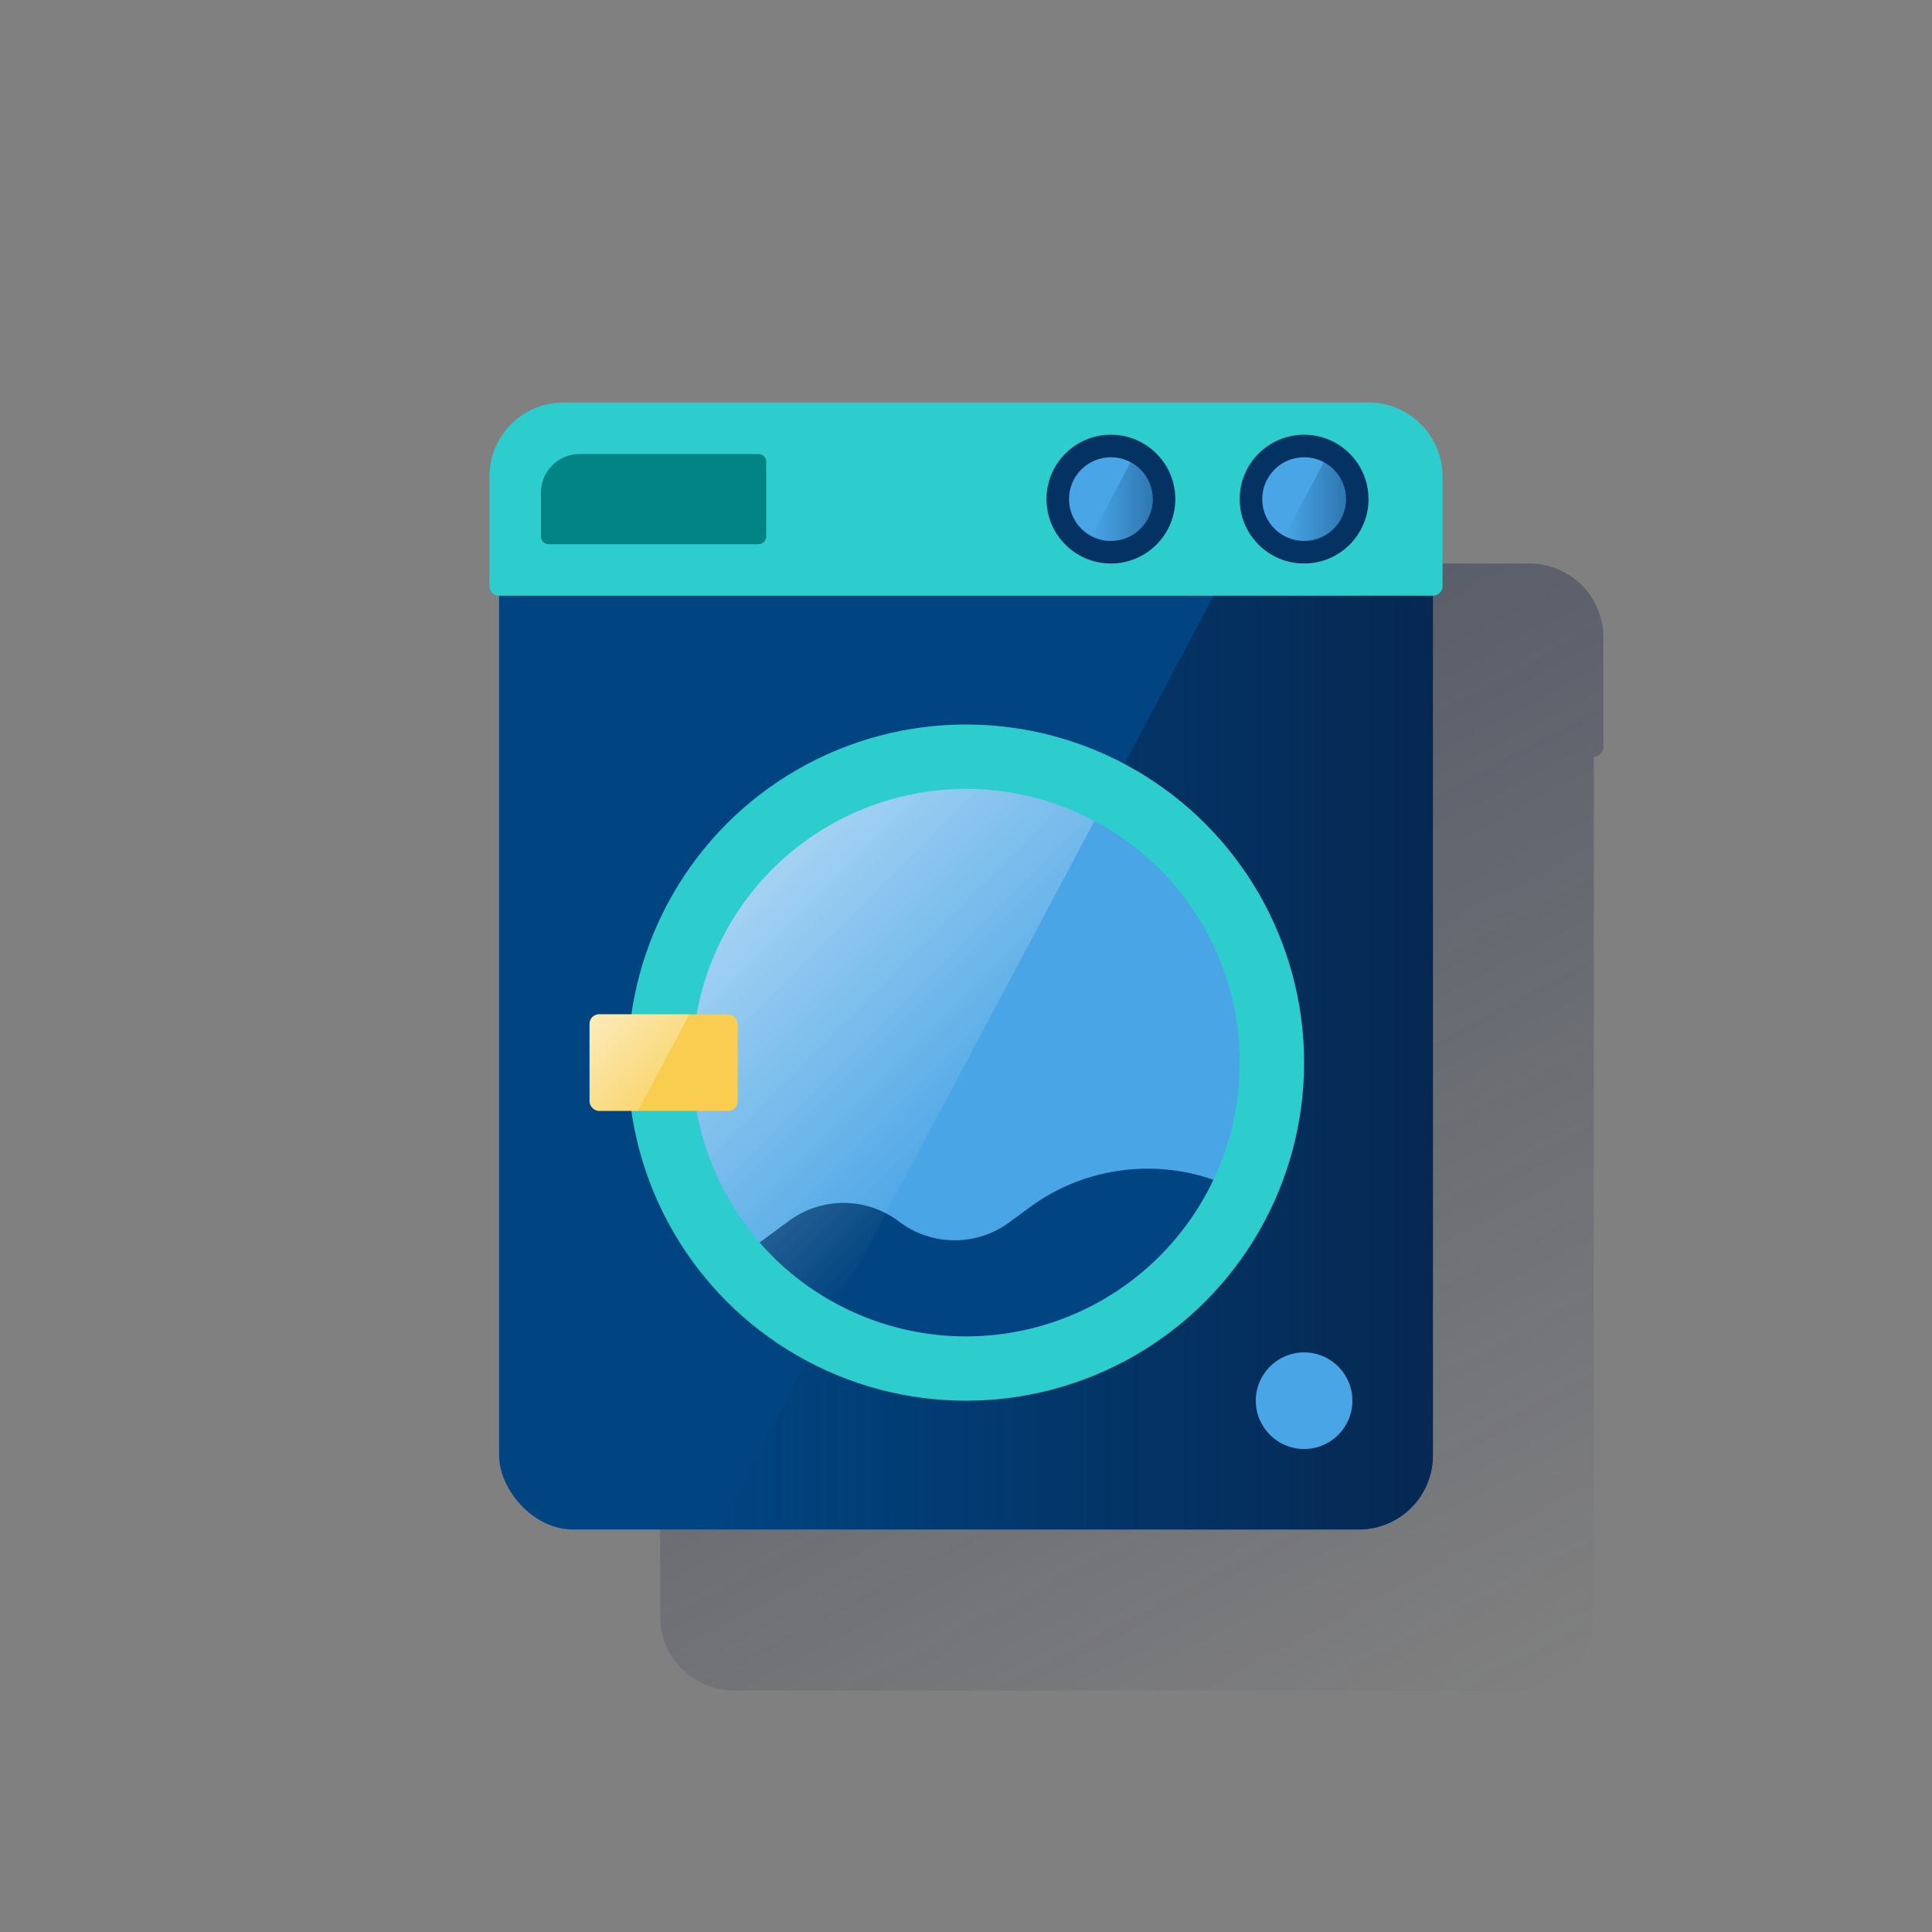 <svg xmlns="http://www.w3.org/2000/svg" xmlns:xlink="http://www.w3.org/1999/xlink" viewBox="0 0 600 600"><rect x="0" y="0" width="600" height="600" fill="#808080" stroke="none"/><defs><style>.cls-1{fill:none;}.cls-2{fill:url(#Degradado_sin_nombre_477);}.cls-3{fill:#004481;}.cls-4{fill:url(#Degradado_sin_nombre_114);}.cls-5{fill:#2dcccd;}.cls-6{fill:#49a5e6;}.cls-7{fill:url(#Degradado_sin_nombre_77);}.cls-8{fill:#f8cd50;}.cls-9{fill:#028484;}.cls-10{fill:#043263;}.cls-11{fill:url(#Degradado_sin_nombre_30);}.cls-12{fill:url(#Degradado_sin_nombre_30-2);}.cls-13{fill:url(#Degradado_sin_nombre_18);}</style><linearGradient id="Degradado_sin_nombre_477" x1="249.79" y1="2911.24" x2="451.86" y2="2531.21" gradientTransform="matrix(1, 0, 0, -1, 0, 3070)" gradientUnits="userSpaceOnUse"><stop offset="0" stop-color="#1c2645" stop-opacity="0.5"/><stop offset="1" stop-color="#1c2645" stop-opacity="0"/></linearGradient><linearGradient id="Degradado_sin_nombre_114" x1="445" y1="2768.5" x2="222.75" y2="2768.5" gradientTransform="matrix(1, 0, 0, -1, 0, 3070)" gradientUnits="userSpaceOnUse"><stop offset="0" stop-color="#072146" stop-opacity="0.8"/><stop offset="1" stop-color="#072146" stop-opacity="0"/></linearGradient><linearGradient id="Degradado_sin_nombre_77" x1="238.58" y1="2798.79" x2="316.26" y2="2721.12" gradientTransform="matrix(1, 0, 0, -1, 0, 3070)" gradientUnits="userSpaceOnUse"><stop offset="0" stop-color="#fff" stop-opacity="0.5"/><stop offset="1" stop-color="#fff" stop-opacity="0"/></linearGradient><linearGradient id="Degradado_sin_nombre_30" x1="418" y1="2914.22" x2="398.9" y2="2914.22" gradientTransform="matrix(1, 0, 0, -1, 0, 3070)" gradientUnits="userSpaceOnUse"><stop offset="0" stop-color="#043263" stop-opacity="0.4"/><stop offset="1" stop-color="#043263" stop-opacity="0"/></linearGradient><linearGradient id="Degradado_sin_nombre_30-2" x1="358" y1="2914.22" x2="338.9" y2="2914.22" xlink:href="#Degradado_sin_nombre_30"/><linearGradient id="Degradado_sin_nombre_18" x1="184.65" y1="2754.82" x2="206.3" y2="2733.18" gradientTransform="matrix(1, 0, 0, -1, 0, 3070)" gradientUnits="userSpaceOnUse"><stop offset="0" stop-color="#fff" stop-opacity="0.6"/><stop offset="1" stop-color="#fff" stop-opacity="0.2"/></linearGradient></defs><title>11</title><g id="Cuadrados_Blancos" data-name="Cuadrados Blancos"><rect class="cls-1" width="600" height="600"/></g><g id="Capa_43" data-name="Capa 43"><path class="cls-2" d="M475,175H225a23,23,0,0,0-23,23v34a3,3,0,0,0,3,3h0V502a23,23,0,0,0,23,23H472a23,23,0,0,0,6.84-1c.72-.23,1.42-.48,2.11-.77.35-.15.68-.3,1-.46a23.3,23.3,0,0,0,4.66-3c.29-.23.56-.47.83-.72l.8-.76c.26-.26.51-.53.76-.8s.49-.55.72-.83a23.3,23.3,0,0,0,3-4.66c.16-.33.31-.67.46-1a18.75,18.75,0,0,0,.77-2.11,23,23,0,0,0,1-6.84V235h0a3,3,0,0,0,3-3h0V198A23,23,0,0,0,475,175Z"/><rect class="cls-3" x="155" y="128" width="290" height="347" rx="23"/><path class="cls-4" d="M422,128H407.25L222.75,475H422a23,23,0,0,0,23-23V151A23,23,0,0,0,422,128Z"/><circle class="cls-5" cx="300" cy="330" r="105"/><circle class="cls-6" cx="300" cy="330" r="85"/><path class="cls-3" d="M319.7,375l-6.29,4.63a28.55,28.55,0,0,1-34.18-.25h0a28.55,28.55,0,0,0-34.19-.24l-9.12,6.72A85,85,0,0,0,376.83,366.4,61.91,61.91,0,0,0,319.7,375Z"/><path class="cls-7" d="M300,245a85,85,0,0,0-39.91,160.05L339.9,254.94A84.62,84.62,0,0,0,300,245Z"/><circle class="cls-6" cx="405" cy="435" r="15"/><rect class="cls-8" x="183.11" y="315" width="46" height="30" rx="2.96"/><path class="cls-5" d="M175,125H425a23,23,0,0,1,23,23v34a3,3,0,0,1-3,3H155a3,3,0,0,1-3-3V148A23,23,0,0,1,175,125Z"/><path class="cls-9" d="M180,141h55.55a2.41,2.41,0,0,1,2.41,2.41h0v23.18a2.41,2.41,0,0,1-2.41,2.41H170.41a2.41,2.41,0,0,1-2.41-2.41h0V153A12,12,0,0,1,180,141Z"/><circle class="cls-10" cx="405" cy="155" r="20"/><circle class="cls-6" cx="405" cy="155" r="13"/><path class="cls-11" d="M411.1,143.52l-12.2,23a13,13,0,0,0,12.2-23Z"/><circle class="cls-10" cx="345" cy="155" r="20"/><circle class="cls-6" cx="345" cy="155" r="13"/><path class="cls-12" d="M351.1,143.52l-12.2,23a13,13,0,1,0,12.2-23Z"/><path class="cls-13" d="M186.07,315a3,3,0,0,0-3,3v24a3,3,0,0,0,3,3h12.06l16-30Z"/></g></svg>